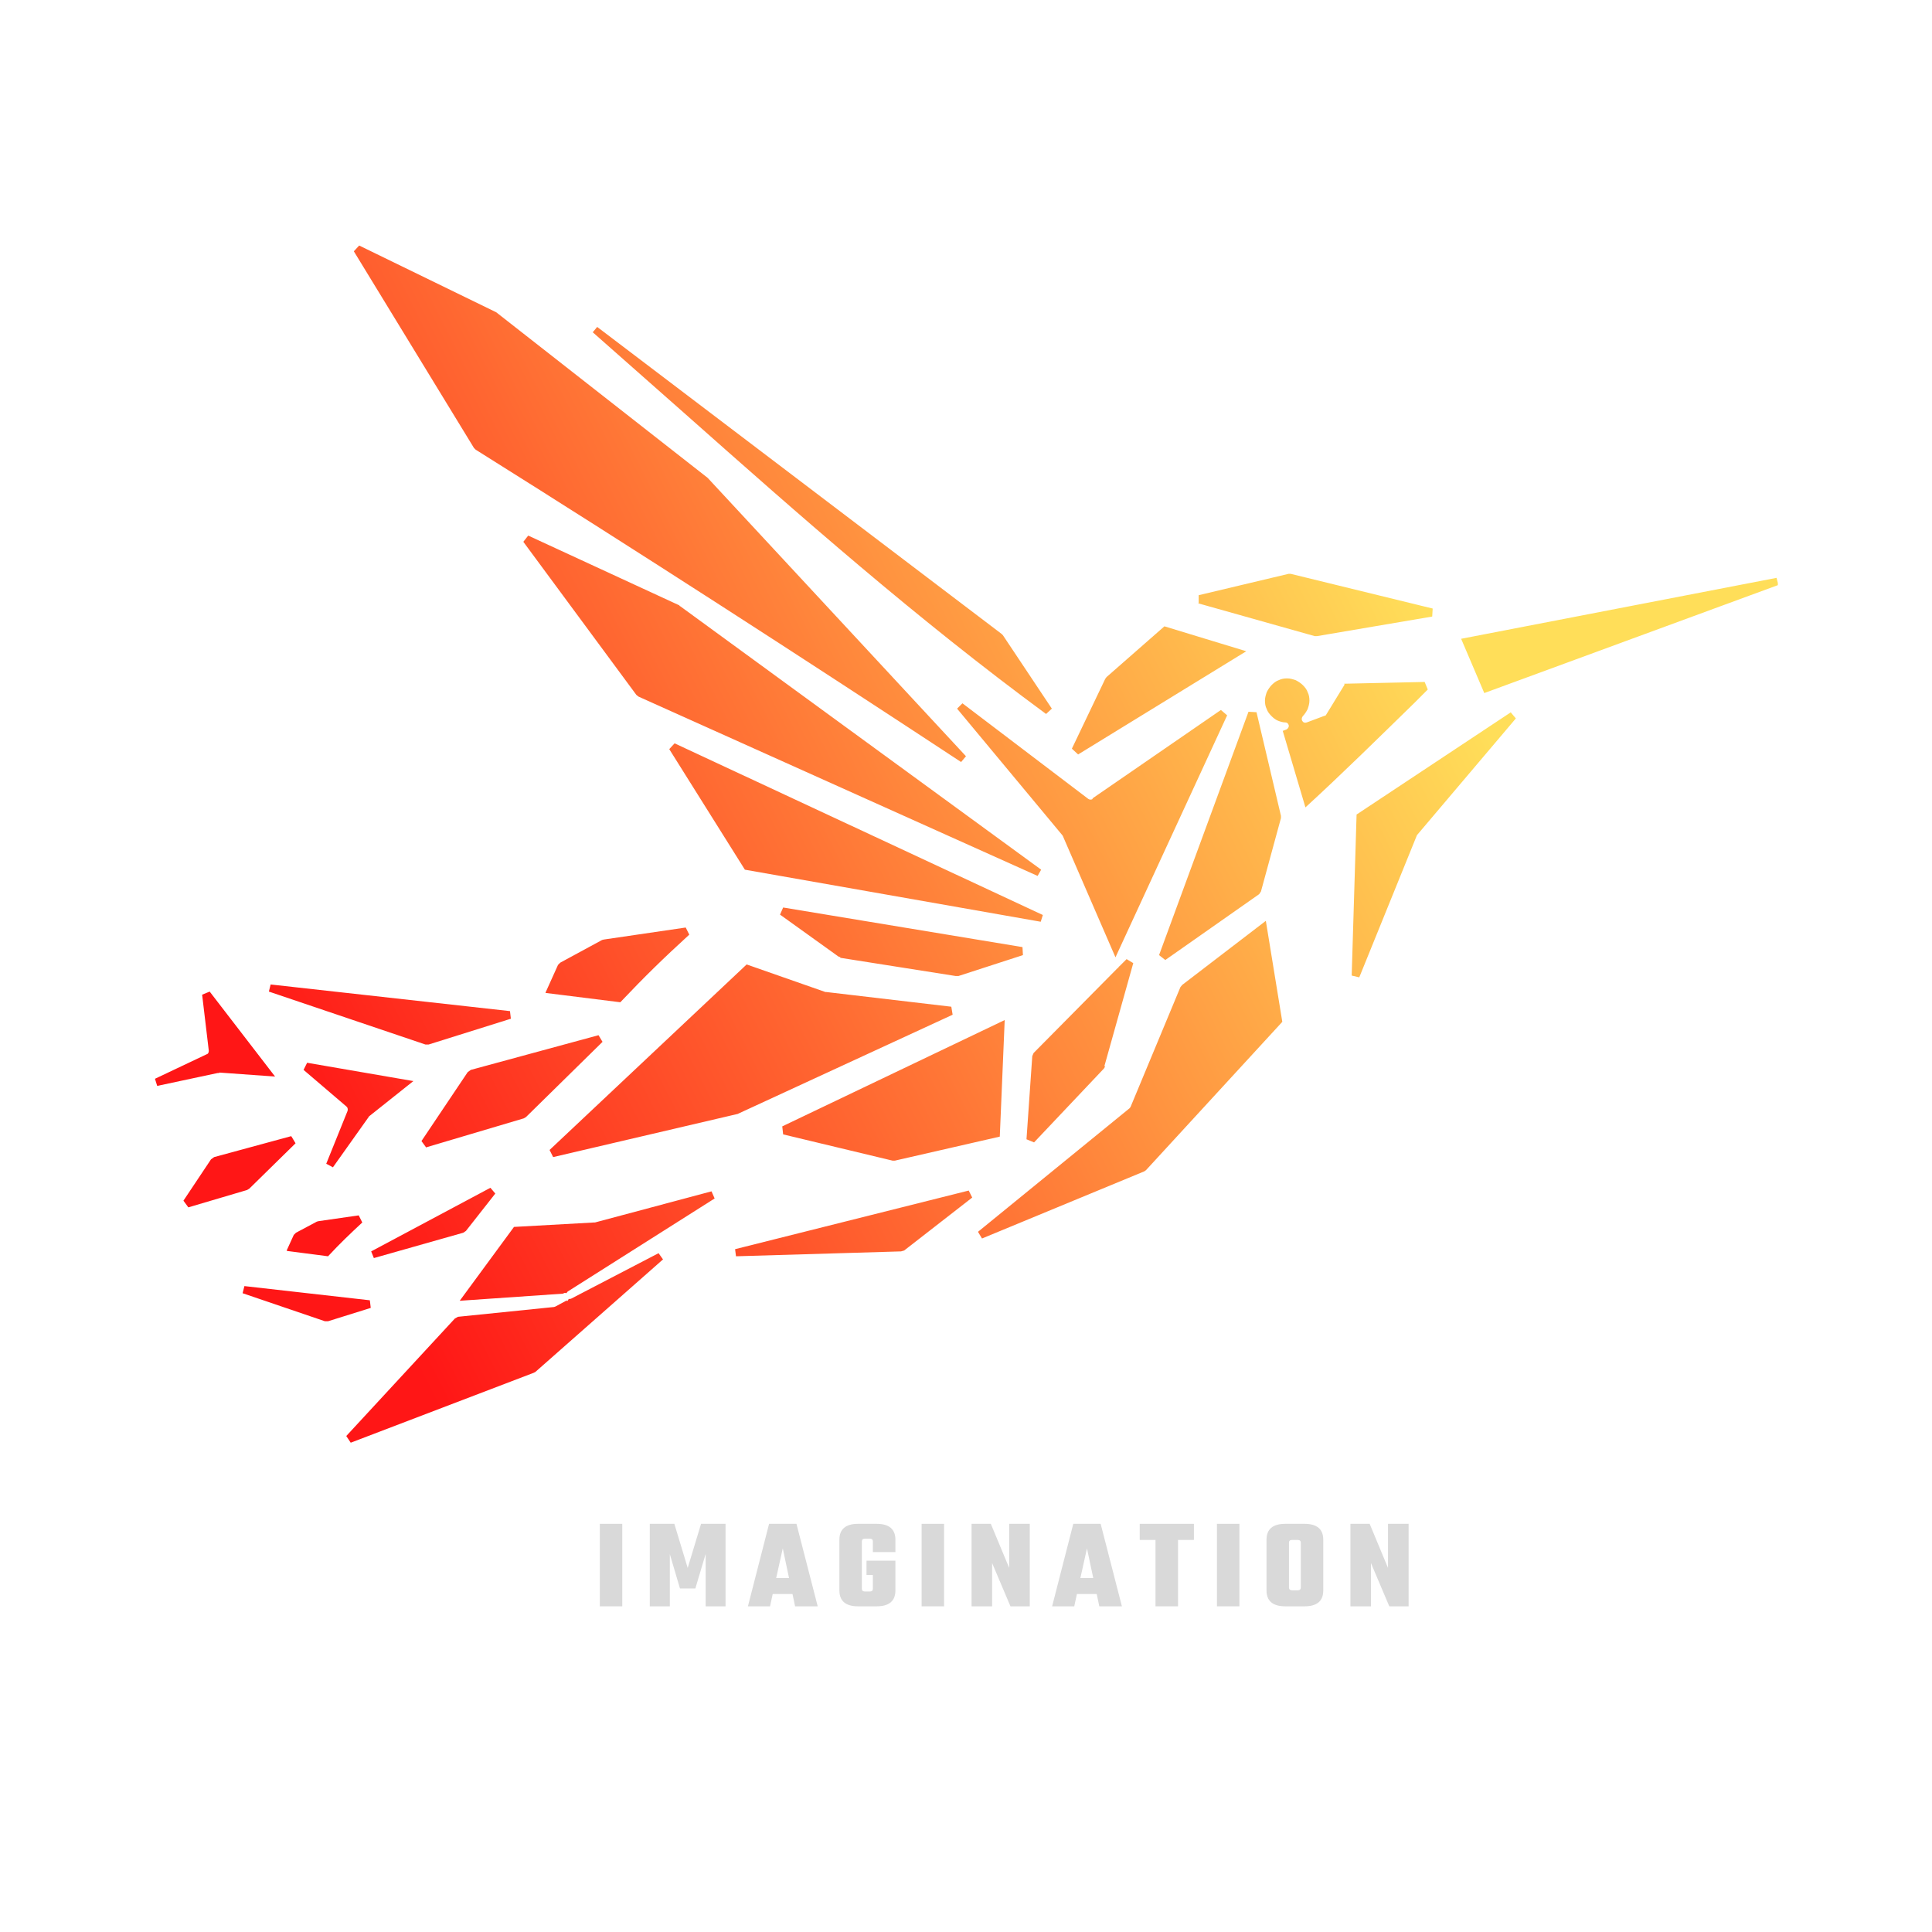 <svg xmlns="http://www.w3.org/2000/svg" xmlns:xlink="http://www.w3.org/1999/xlink" width="500" zoomAndPan="magnify" viewBox="0 0 375 375" height="500" preserveAspectRatio="xMidYMid meet" version="1.0"><defs><g/><clipPath id="3cbec2a0d0"><path d="M 30.078 47 L 345.078 47 L 345.078 281 L 30.078 281 Z M 30.078 47 " clip-rule="nonzero"/></clipPath><clipPath id="b74a3a1282"><path d="M 68.68 48.777 L 91.992 86.945 L 92.34 87.289 C 124.289 107.324 155.031 127.184 186.547 147.91 L 187.496 146.785 L 137.414 92.816 L 137.328 92.73 L 96.312 60.609 L 96.137 60.523 L 69.715 47.656 Z M 42.602 208.184 L 53.395 208.961 L 40.699 192.465 L 39.234 193.07 L 40.527 203.949 C 40.527 204.211 40.441 204.555 40.098 204.641 L 30.078 209.391 L 30.512 210.773 L 42.254 208.27 C 42.34 208.27 42.43 208.27 42.516 208.27 Z M 56.504 220.531 L 41.566 224.59 L 40.961 225.02 L 35.605 233.051 L 36.555 234.348 L 47.953 230.98 L 48.387 230.719 L 57.367 221.91 L 56.59 220.617 Z M 80.164 209.824 L 59.613 206.281 L 58.922 207.664 L 67.211 214.746 C 67.469 214.918 67.555 215.262 67.469 215.609 L 63.324 225.883 L 64.621 226.574 L 71.613 216.73 C 71.613 216.645 71.699 216.645 71.789 216.559 L 80.25 209.824 Z M 99.074 196.266 L 52.531 191.086 L 52.188 192.465 L 82.582 202.742 L 83.188 202.742 L 99.16 197.734 L 98.988 196.266 Z M 105.895 192.727 L 120.402 194.539 C 125.152 189.531 128.691 186.074 133.789 181.414 L 133.098 180.031 L 117.207 182.363 L 116.863 182.449 L 108.746 186.852 L 108.312 187.285 L 105.895 192.641 Z M 82.754 222.688 L 101.664 217.074 L 102.098 216.816 L 116.949 202.223 L 116.172 200.93 L 91.391 207.664 L 90.785 208.094 L 81.805 221.48 L 82.754 222.773 Z M 55.727 242.809 L 63.672 243.844 C 66 241.34 67.816 239.613 70.32 237.281 L 69.629 235.902 L 61.855 237.023 L 61.512 237.109 L 57.453 239.27 L 57.02 239.699 L 55.641 242.723 Z M 71.875 252.395 L 47.438 249.629 L 47.09 251.012 L 63.066 256.453 L 63.672 256.453 L 71.961 253.863 L 71.789 252.395 Z M 72.566 244.191 L 89.922 239.27 L 90.438 238.922 L 96.137 231.668 L 95.188 230.547 L 72.047 242.895 Z M 110.039 252.395 L 107.797 253.602 C 107.711 253.602 107.625 253.688 107.535 253.688 L 88.887 255.59 L 88.281 255.934 L 67.211 278.73 L 68.074 280.027 L 103.566 266.469 L 103.91 266.297 L 128.691 244.449 L 127.828 243.242 L 110.906 252.047 C 110.73 252.133 110.559 252.133 110.387 252.133 C 110.301 252.309 110.215 252.48 110.039 252.566 Z M 110.215 250.668 L 138.711 232.621 L 138.105 231.238 L 115.48 237.281 L 115.309 237.281 L 99.766 238.145 L 89.23 252.48 L 109.266 251.098 L 109.438 251.012 C 109.609 250.926 109.781 250.926 109.953 251.012 C 110.039 250.84 110.129 250.754 110.215 250.668 Z M 188.102 231.066 L 142.68 242.465 L 142.855 243.844 L 174.891 242.895 L 175.496 242.723 L 188.707 232.445 L 188.016 231.066 Z M 184.648 195.402 L 160.383 192.551 L 160.211 192.551 L 144.926 187.199 L 106.672 223.207 L 107.363 224.59 L 143.199 216.211 L 143.371 216.125 L 184.906 196.957 Z M 163.059 185.902 L 185.512 189.445 L 186.031 189.445 L 198.551 185.387 L 198.465 183.832 L 152.008 176.145 L 151.402 177.527 L 162.715 185.645 L 163.148 185.816 Z M 194.059 220.617 L 195.012 197.992 L 151.836 218.629 L 152.008 220.184 L 173.25 225.281 L 173.684 225.281 Z M 214.352 206.973 L 219.965 186.941 L 218.672 186.164 L 217.289 187.543 C 217.203 187.629 217.117 187.629 217.117 187.715 C 217.117 187.805 217.031 187.891 216.945 187.891 L 200.625 204.383 L 200.363 204.988 L 199.242 221.133 L 200.711 221.738 L 214.266 207.406 L 214.527 206.973 Z M 245.699 178.734 L 229.465 191.172 L 229.117 191.602 L 219.449 214.832 C 219.363 214.918 219.363 215.004 219.273 215.09 L 189.828 239.094 L 190.605 240.391 L 222.125 227.352 L 222.469 227.094 L 248.895 198.336 Z M 248.633 158.355 L 243.887 138.238 L 242.332 138.152 L 224.973 185.387 L 226.184 186.336 L 244.402 173.555 L 244.75 173.035 L 248.633 158.789 L 248.633 158.27 Z M 288.098 134.523 L 345.176 113.543 L 344.828 112.16 L 283.605 123.988 Z M 293.277 138.238 L 263.312 158.098 L 262.363 189.355 L 263.832 189.703 L 274.973 162.242 C 274.973 162.156 275.059 162.07 275.059 162.07 L 294.227 139.445 L 293.277 138.324 Z M 260.984 132.883 L 257.441 138.668 C 257.355 138.844 257.27 138.93 257.098 138.93 L 253.645 140.223 C 253.383 140.309 253.039 140.309 252.867 140.051 C 252.605 139.793 252.605 139.359 252.867 139.016 C 253.211 138.668 253.555 138.152 253.816 137.633 C 253.988 137.113 254.16 136.598 254.16 135.992 C 254.16 135.387 254.074 134.871 253.816 134.352 C 253.645 133.832 253.297 133.402 252.867 132.969 C 252.52 132.625 252.004 132.277 251.484 132.02 C 250.965 131.848 250.449 131.676 249.844 131.676 C 249.238 131.676 248.723 131.762 248.203 132.02 C 247.684 132.191 247.254 132.539 246.82 132.969 C 246.477 133.316 246.129 133.832 245.871 134.352 C 245.699 134.871 245.527 135.387 245.527 135.992 C 245.527 136.598 245.613 137.113 245.871 137.633 C 246.043 138.152 246.391 138.582 246.82 139.016 C 247.168 139.359 247.598 139.707 248.031 139.879 C 248.461 140.051 248.98 140.223 249.496 140.223 C 249.758 140.223 250.016 140.395 250.102 140.656 C 250.273 141 250.016 141.434 249.672 141.605 L 248.98 141.863 L 253.383 156.715 C 260.637 150.066 267.457 143.332 274.539 136.426 L 277.129 133.832 L 276.527 132.367 L 260.895 132.711 Z M 232.488 117.082 L 255.195 123.473 L 255.629 123.473 L 277.992 119.672 L 278.082 118.117 L 250.535 111.383 L 250.102 111.383 L 232.66 115.527 L 232.66 117.082 Z M 209.258 146.441 L 241.898 126.406 L 226.012 121.57 L 214.785 131.414 L 214.527 131.762 L 208.051 145.316 L 209.172 146.355 Z M 212.109 155.074 C 211.848 155.25 211.504 155.25 211.246 155.074 L 186.809 136.512 L 185.77 137.547 L 206.234 162.156 C 206.234 162.242 206.324 162.242 206.324 162.328 L 216.512 185.816 L 238.188 138.844 L 236.977 137.805 L 212.023 154.988 Z M 132.75 80.125 C 155.719 100.504 177.828 120.016 203.043 138.582 L 204.164 137.547 L 194.664 123.297 L 194.406 123.039 L 115.914 63.457 L 115.051 64.492 C 120.922 69.676 126.879 74.941 132.75 80.125 Z M 202.438 177.613 L 130.938 144.281 L 129.902 145.406 L 144.582 168.805 L 202.004 178.91 L 202.438 177.527 Z M 131.887 117.512 L 102.527 103.957 L 101.578 105.164 L 123.512 134.871 L 123.945 135.215 L 201.398 170.016 L 202.09 168.805 L 132.059 117.688 L 131.887 117.598 Z M 131.887 117.512 " clip-rule="evenodd"/></clipPath><linearGradient x1="38.593" gradientTransform="matrix(8.635, 0, 0, 8.635, 30.08, 47.655)" y1="4.167" x2="-1.275" gradientUnits="userSpaceOnUse" y2="24.398" id="a0a5a66b94"><stop stop-opacity="1" stop-color="rgb(100%, 87.099%, 34.9%)" offset="0"/><stop stop-opacity="1" stop-color="rgb(100%, 87.099%, 34.9%)" offset="0.125"/><stop stop-opacity="1" stop-color="rgb(100%, 87.099%, 34.9%)" offset="0.188"/><stop stop-opacity="1" stop-color="rgb(100%, 87.099%, 34.9%)" offset="0.219"/><stop stop-opacity="1" stop-color="rgb(100%, 87.099%, 34.9%)" offset="0.234"/><stop stop-opacity="1" stop-color="rgb(100%, 87.016%, 34.871%)" offset="0.242"/><stop stop-opacity="1" stop-color="rgb(100%, 86.441%, 34.679%)" offset="0.246"/><stop stop-opacity="1" stop-color="rgb(100%, 85.95%, 34.514%)" offset="0.25"/><stop stop-opacity="1" stop-color="rgb(100%, 85.457%, 34.349%)" offset="0.254"/><stop stop-opacity="1" stop-color="rgb(100%, 84.966%, 34.184%)" offset="0.258"/><stop stop-opacity="1" stop-color="rgb(100%, 84.473%, 34.019%)" offset="0.262"/><stop stop-opacity="1" stop-color="rgb(100%, 83.98%, 33.855%)" offset="0.266"/><stop stop-opacity="1" stop-color="rgb(100%, 83.487%, 33.69%)" offset="0.27"/><stop stop-opacity="1" stop-color="rgb(100%, 82.996%, 33.525%)" offset="0.273"/><stop stop-opacity="1" stop-color="rgb(100%, 82.503%, 33.359%)" offset="0.277"/><stop stop-opacity="1" stop-color="rgb(100%, 82.011%, 33.194%)" offset="0.281"/><stop stop-opacity="1" stop-color="rgb(100%, 81.519%, 33.029%)" offset="0.285"/><stop stop-opacity="1" stop-color="rgb(100%, 81.026%, 32.864%)" offset="0.289"/><stop stop-opacity="1" stop-color="rgb(100%, 80.533%, 32.7%)" offset="0.293"/><stop stop-opacity="1" stop-color="rgb(100%, 80.042%, 32.535%)" offset="0.297"/><stop stop-opacity="1" stop-color="rgb(100%, 79.549%, 32.37%)" offset="0.301"/><stop stop-opacity="1" stop-color="rgb(100%, 79.057%, 32.205%)" offset="0.305"/><stop stop-opacity="1" stop-color="rgb(100%, 78.564%, 32.039%)" offset="0.309"/><stop stop-opacity="1" stop-color="rgb(100%, 78.072%, 31.874%)" offset="0.312"/><stop stop-opacity="1" stop-color="rgb(100%, 77.579%, 31.709%)" offset="0.316"/><stop stop-opacity="1" stop-color="rgb(100%, 77.087%, 31.544%)" offset="0.32"/><stop stop-opacity="1" stop-color="rgb(100%, 76.595%, 31.38%)" offset="0.324"/><stop stop-opacity="1" stop-color="rgb(100%, 76.103%, 31.215%)" offset="0.328"/><stop stop-opacity="1" stop-color="rgb(100%, 75.61%, 31.05%)" offset="0.332"/><stop stop-opacity="1" stop-color="rgb(100%, 75.117%, 30.885%)" offset="0.336"/><stop stop-opacity="1" stop-color="rgb(100%, 74.625%, 30.721%)" offset="0.34"/><stop stop-opacity="1" stop-color="rgb(100%, 74.133%, 30.556%)" offset="0.344"/><stop stop-opacity="1" stop-color="rgb(100%, 73.64%, 30.389%)" offset="0.348"/><stop stop-opacity="1" stop-color="rgb(100%, 73.149%, 30.225%)" offset="0.352"/><stop stop-opacity="1" stop-color="rgb(100%, 72.656%, 30.06%)" offset="0.355"/><stop stop-opacity="1" stop-color="rgb(100%, 72.163%, 29.895%)" offset="0.359"/><stop stop-opacity="1" stop-color="rgb(100%, 71.671%, 29.73%)" offset="0.363"/><stop stop-opacity="1" stop-color="rgb(100%, 71.179%, 29.565%)" offset="0.367"/><stop stop-opacity="1" stop-color="rgb(100%, 70.686%, 29.401%)" offset="0.371"/><stop stop-opacity="1" stop-color="rgb(100%, 70.193%, 29.236%)" offset="0.375"/><stop stop-opacity="1" stop-color="rgb(100%, 69.701%, 29.071%)" offset="0.379"/><stop stop-opacity="1" stop-color="rgb(100%, 69.209%, 28.906%)" offset="0.383"/><stop stop-opacity="1" stop-color="rgb(100%, 68.716%, 28.74%)" offset="0.387"/><stop stop-opacity="1" stop-color="rgb(100%, 68.225%, 28.575%)" offset="0.391"/><stop stop-opacity="1" stop-color="rgb(100%, 67.732%, 28.41%)" offset="0.395"/><stop stop-opacity="1" stop-color="rgb(100%, 67.239%, 28.246%)" offset="0.398"/><stop stop-opacity="1" stop-color="rgb(100%, 66.747%, 28.081%)" offset="0.402"/><stop stop-opacity="1" stop-color="rgb(100%, 66.255%, 27.916%)" offset="0.406"/><stop stop-opacity="1" stop-color="rgb(100%, 65.762%, 27.751%)" offset="0.41"/><stop stop-opacity="1" stop-color="rgb(100%, 65.271%, 27.586%)" offset="0.414"/><stop stop-opacity="1" stop-color="rgb(100%, 64.778%, 27.422%)" offset="0.418"/><stop stop-opacity="1" stop-color="rgb(100%, 64.285%, 27.257%)" offset="0.422"/><stop stop-opacity="1" stop-color="rgb(100%, 63.792%, 27.09%)" offset="0.426"/><stop stop-opacity="1" stop-color="rgb(100%, 63.301%, 26.926%)" offset="0.43"/><stop stop-opacity="1" stop-color="rgb(100%, 62.808%, 26.761%)" offset="0.434"/><stop stop-opacity="1" stop-color="rgb(100%, 62.317%, 26.596%)" offset="0.438"/><stop stop-opacity="1" stop-color="rgb(100%, 61.824%, 26.431%)" offset="0.441"/><stop stop-opacity="1" stop-color="rgb(100%, 61.331%, 26.266%)" offset="0.445"/><stop stop-opacity="1" stop-color="rgb(100%, 60.838%, 26.102%)" offset="0.449"/><stop stop-opacity="1" stop-color="rgb(100%, 60.347%, 25.937%)" offset="0.453"/><stop stop-opacity="1" stop-color="rgb(100%, 59.854%, 25.771%)" offset="0.457"/><stop stop-opacity="1" stop-color="rgb(100%, 59.363%, 25.606%)" offset="0.461"/><stop stop-opacity="1" stop-color="rgb(100%, 58.87%, 25.441%)" offset="0.465"/><stop stop-opacity="1" stop-color="rgb(100%, 58.377%, 25.276%)" offset="0.469"/><stop stop-opacity="1" stop-color="rgb(100%, 57.884%, 25.111%)" offset="0.473"/><stop stop-opacity="1" stop-color="rgb(100%, 57.393%, 24.947%)" offset="0.477"/><stop stop-opacity="1" stop-color="rgb(100%, 56.9%, 24.782%)" offset="0.48"/><stop stop-opacity="1" stop-color="rgb(100%, 56.409%, 24.617%)" offset="0.484"/><stop stop-opacity="1" stop-color="rgb(100%, 55.916%, 24.452%)" offset="0.488"/><stop stop-opacity="1" stop-color="rgb(100%, 55.423%, 24.287%)" offset="0.492"/><stop stop-opacity="1" stop-color="rgb(100%, 54.93%, 24.121%)" offset="0.496"/><stop stop-opacity="1" stop-color="rgb(100%, 54.439%, 23.956%)" offset="0.5"/><stop stop-opacity="1" stop-color="rgb(100%, 53.946%, 23.792%)" offset="0.504"/><stop stop-opacity="1" stop-color="rgb(100%, 53.455%, 23.627%)" offset="0.508"/><stop stop-opacity="1" stop-color="rgb(100%, 52.962%, 23.462%)" offset="0.512"/><stop stop-opacity="1" stop-color="rgb(100%, 52.469%, 23.297%)" offset="0.516"/><stop stop-opacity="1" stop-color="rgb(100%, 51.976%, 23.132%)" offset="0.52"/><stop stop-opacity="1" stop-color="rgb(100%, 51.485%, 22.968%)" offset="0.523"/><stop stop-opacity="1" stop-color="rgb(100%, 50.992%, 22.803%)" offset="0.527"/><stop stop-opacity="1" stop-color="rgb(100%, 50.5%, 22.638%)" offset="0.531"/><stop stop-opacity="1" stop-color="rgb(100%, 50.008%, 22.472%)" offset="0.535"/><stop stop-opacity="1" stop-color="rgb(100%, 49.515%, 22.307%)" offset="0.539"/><stop stop-opacity="1" stop-color="rgb(100%, 49.022%, 22.142%)" offset="0.543"/><stop stop-opacity="1" stop-color="rgb(100%, 48.531%, 21.977%)" offset="0.547"/><stop stop-opacity="1" stop-color="rgb(100%, 48.038%, 21.812%)" offset="0.551"/><stop stop-opacity="1" stop-color="rgb(100%, 47.546%, 21.648%)" offset="0.555"/><stop stop-opacity="1" stop-color="rgb(100%, 47.054%, 21.483%)" offset="0.559"/><stop stop-opacity="1" stop-color="rgb(100%, 46.561%, 21.318%)" offset="0.562"/><stop stop-opacity="1" stop-color="rgb(100%, 46.068%, 21.153%)" offset="0.566"/><stop stop-opacity="1" stop-color="rgb(100%, 45.576%, 20.988%)" offset="0.57"/><stop stop-opacity="1" stop-color="rgb(100%, 45.084%, 20.822%)" offset="0.574"/><stop stop-opacity="1" stop-color="rgb(100%, 44.592%, 20.657%)" offset="0.578"/><stop stop-opacity="1" stop-color="rgb(100%, 44.099%, 20.493%)" offset="0.582"/><stop stop-opacity="1" stop-color="rgb(100%, 43.607%, 20.328%)" offset="0.586"/><stop stop-opacity="1" stop-color="rgb(100%, 43.114%, 20.163%)" offset="0.59"/><stop stop-opacity="1" stop-color="rgb(100%, 42.622%, 19.998%)" offset="0.594"/><stop stop-opacity="1" stop-color="rgb(100%, 42.13%, 19.833%)" offset="0.598"/><stop stop-opacity="1" stop-color="rgb(100%, 41.638%, 19.669%)" offset="0.602"/><stop stop-opacity="1" stop-color="rgb(100%, 41.145%, 19.502%)" offset="0.605"/><stop stop-opacity="1" stop-color="rgb(100%, 40.652%, 19.337%)" offset="0.609"/><stop stop-opacity="1" stop-color="rgb(100%, 40.16%, 19.173%)" offset="0.613"/><stop stop-opacity="1" stop-color="rgb(100%, 39.668%, 19.008%)" offset="0.617"/><stop stop-opacity="1" stop-color="rgb(100%, 39.175%, 18.843%)" offset="0.621"/><stop stop-opacity="1" stop-color="rgb(100%, 38.684%, 18.678%)" offset="0.625"/><stop stop-opacity="1" stop-color="rgb(100%, 38.191%, 18.513%)" offset="0.629"/><stop stop-opacity="1" stop-color="rgb(100%, 37.698%, 18.349%)" offset="0.633"/><stop stop-opacity="1" stop-color="rgb(100%, 37.206%, 18.184%)" offset="0.637"/><stop stop-opacity="1" stop-color="rgb(100%, 36.714%, 18.019%)" offset="0.641"/><stop stop-opacity="1" stop-color="rgb(100%, 36.221%, 17.853%)" offset="0.645"/><stop stop-opacity="1" stop-color="rgb(100%, 35.73%, 17.688%)" offset="0.648"/><stop stop-opacity="1" stop-color="rgb(100%, 35.237%, 17.523%)" offset="0.652"/><stop stop-opacity="1" stop-color="rgb(100%, 34.744%, 17.358%)" offset="0.656"/><stop stop-opacity="1" stop-color="rgb(100%, 34.251%, 17.194%)" offset="0.66"/><stop stop-opacity="1" stop-color="rgb(100%, 33.76%, 17.029%)" offset="0.664"/><stop stop-opacity="1" stop-color="rgb(100%, 33.267%, 16.864%)" offset="0.668"/><stop stop-opacity="1" stop-color="rgb(100%, 32.776%, 16.699%)" offset="0.672"/><stop stop-opacity="1" stop-color="rgb(100%, 32.283%, 16.534%)" offset="0.676"/><stop stop-opacity="1" stop-color="rgb(100%, 31.79%, 16.37%)" offset="0.68"/><stop stop-opacity="1" stop-color="rgb(100%, 31.297%, 16.203%)" offset="0.684"/><stop stop-opacity="1" stop-color="rgb(100%, 30.806%, 16.039%)" offset="0.688"/><stop stop-opacity="1" stop-color="rgb(100%, 30.313%, 15.874%)" offset="0.691"/><stop stop-opacity="1" stop-color="rgb(100%, 29.82%, 15.709%)" offset="0.695"/><stop stop-opacity="1" stop-color="rgb(100%, 29.327%, 15.544%)" offset="0.699"/><stop stop-opacity="1" stop-color="rgb(100%, 28.836%, 15.379%)" offset="0.703"/><stop stop-opacity="1" stop-color="rgb(100%, 28.343%, 15.215%)" offset="0.707"/><stop stop-opacity="1" stop-color="rgb(100%, 27.852%, 15.05%)" offset="0.711"/><stop stop-opacity="1" stop-color="rgb(100%, 27.359%, 14.885%)" offset="0.715"/><stop stop-opacity="1" stop-color="rgb(100%, 26.866%, 14.72%)" offset="0.719"/><stop stop-opacity="1" stop-color="rgb(100%, 26.373%, 14.554%)" offset="0.723"/><stop stop-opacity="1" stop-color="rgb(100%, 25.882%, 14.389%)" offset="0.727"/><stop stop-opacity="1" stop-color="rgb(100%, 25.389%, 14.224%)" offset="0.73"/><stop stop-opacity="1" stop-color="rgb(100%, 24.898%, 14.059%)" offset="0.734"/><stop stop-opacity="1" stop-color="rgb(100%, 24.405%, 13.895%)" offset="0.738"/><stop stop-opacity="1" stop-color="rgb(100%, 23.912%, 13.73%)" offset="0.742"/><stop stop-opacity="1" stop-color="rgb(100%, 23.419%, 13.565%)" offset="0.746"/><stop stop-opacity="1" stop-color="rgb(100%, 22.928%, 13.4%)" offset="0.75"/><stop stop-opacity="1" stop-color="rgb(100%, 22.435%, 13.235%)" offset="0.754"/><stop stop-opacity="1" stop-color="rgb(100%, 21.944%, 13.071%)" offset="0.758"/><stop stop-opacity="1" stop-color="rgb(100%, 21.451%, 12.904%)" offset="0.762"/><stop stop-opacity="1" stop-color="rgb(100%, 20.958%, 12.74%)" offset="0.766"/><stop stop-opacity="1" stop-color="rgb(100%, 20.465%, 12.575%)" offset="0.77"/><stop stop-opacity="1" stop-color="rgb(100%, 19.974%, 12.41%)" offset="0.773"/><stop stop-opacity="1" stop-color="rgb(100%, 19.481%, 12.245%)" offset="0.777"/><stop stop-opacity="1" stop-color="rgb(100%, 18.99%, 12.08%)" offset="0.781"/><stop stop-opacity="1" stop-color="rgb(100%, 18.497%, 11.916%)" offset="0.785"/><stop stop-opacity="1" stop-color="rgb(100%, 18.004%, 11.751%)" offset="0.789"/><stop stop-opacity="1" stop-color="rgb(100%, 17.511%, 11.584%)" offset="0.793"/><stop stop-opacity="1" stop-color="rgb(100%, 17.02%, 11.42%)" offset="0.797"/><stop stop-opacity="1" stop-color="rgb(100%, 16.527%, 11.255%)" offset="0.801"/><stop stop-opacity="1" stop-color="rgb(100%, 16.035%, 11.09%)" offset="0.805"/><stop stop-opacity="1" stop-color="rgb(100%, 15.543%, 10.925%)" offset="0.809"/><stop stop-opacity="1" stop-color="rgb(100%, 15.05%, 10.76%)" offset="0.812"/><stop stop-opacity="1" stop-color="rgb(100%, 14.557%, 10.596%)" offset="0.816"/><stop stop-opacity="1" stop-color="rgb(100%, 14.066%, 10.431%)" offset="0.82"/><stop stop-opacity="1" stop-color="rgb(100%, 13.573%, 10.266%)" offset="0.824"/><stop stop-opacity="1" stop-color="rgb(100%, 13.081%, 10.101%)" offset="0.828"/><stop stop-opacity="1" stop-color="rgb(100%, 12.589%, 9.935%)" offset="0.832"/><stop stop-opacity="1" stop-color="rgb(100%, 12.096%, 9.77%)" offset="0.836"/><stop stop-opacity="1" stop-color="rgb(100%, 11.603%, 9.605%)" offset="0.84"/><stop stop-opacity="1" stop-color="rgb(100%, 11.111%, 9.441%)" offset="0.844"/><stop stop-opacity="1" stop-color="rgb(100%, 10.619%, 9.276%)" offset="0.848"/><stop stop-opacity="1" stop-color="rgb(100%, 10.127%, 9.111%)" offset="0.852"/><stop stop-opacity="1" stop-color="rgb(100%, 9.634%, 8.946%)" offset="0.855"/><stop stop-opacity="1" stop-color="rgb(100%, 9.142%, 8.781%)" offset="0.859"/><stop stop-opacity="1" stop-color="rgb(100%, 8.87%, 8.69%)" offset="0.863"/><stop stop-opacity="1" stop-color="rgb(100%, 8.6%, 8.6%)" offset="0.867"/><stop stop-opacity="1" stop-color="rgb(100%, 8.6%, 8.6%)" offset="0.875"/><stop stop-opacity="1" stop-color="rgb(100%, 8.6%, 8.6%)" offset="1"/></linearGradient></defs><g clip-path="url(#3cbec2a0d0)"><g clip-path="url(#b74a3a1282)"><path fill="url(#a0a5a66b94)" d="M 30.078 47.656 L 30.078 280.027 L 345.078 280.027 L 345.078 47.656 Z M 30.078 47.656 " fill-rule="nonzero"/></g></g><g fill="#d9d9d9" fill-opacity="1"><g transform="translate(115.423, 311.788)"><g><path d="M 1 -16.016 L 5.359 -16.016 L 5.359 0 L 1 0 Z M 1 -16.016 "/></g></g></g><g fill="#d9d9d9" fill-opacity="1"><g transform="translate(125.123, 311.788)"><g><path d="M 4.891 0 L 1 0 L 1 -16.016 L 5.766 -16.016 L 8.359 -7.453 L 10.953 -16.016 L 15.703 -16.016 L 15.703 0 L 11.844 0 L 11.844 -10.172 L 9.844 -3.469 L 6.859 -3.469 L 4.891 -10.125 Z M 4.891 0 "/></g></g></g><g fill="#d9d9d9" fill-opacity="1"><g transform="translate(145.17, 311.788)"><g><path d="M 9.156 0 L 8.656 -2.391 L 4.812 -2.391 L 4.297 0 L 0 0 L 4.109 -16.016 L 9.422 -16.016 L 13.547 0 Z M 5.484 -5.484 L 7.984 -5.484 L 6.766 -11.25 Z M 5.484 -5.484 "/></g></g></g><g fill="#d9d9d9" fill-opacity="1"><g transform="translate(162.05, 311.788)"><g><path d="M 11.75 -10.531 L 7.375 -10.531 L 7.375 -12.594 C 7.375 -12.957 7.172 -13.141 6.766 -13.141 L 5.859 -13.141 C 5.441 -13.141 5.234 -12.957 5.234 -12.594 L 5.234 -3.422 C 5.234 -3.055 5.441 -2.875 5.859 -2.875 L 6.766 -2.875 C 7.172 -2.875 7.375 -3.055 7.375 -3.422 L 7.375 -6.078 L 6.141 -6.078 L 6.141 -8.859 L 11.75 -8.859 L 11.75 -3.094 C 11.75 -1.031 10.523 0 8.078 0 L 4.531 0 C 2.094 0 0.875 -1.031 0.875 -3.094 L 0.875 -12.922 C 0.875 -14.984 2.094 -16.016 4.531 -16.016 L 8.078 -16.016 C 10.523 -16.016 11.75 -14.984 11.75 -12.922 Z M 11.75 -10.531 "/></g></g></g><g fill="#d9d9d9" fill-opacity="1"><g transform="translate(177.884, 311.788)"><g><path d="M 1 -16.016 L 5.359 -16.016 L 5.359 0 L 1 0 Z M 1 -16.016 "/></g></g></g><g fill="#d9d9d9" fill-opacity="1"><g transform="translate(187.583, 311.788)"><g><path d="M 8.297 -16.016 L 12.297 -16.016 L 12.297 0 L 8.547 0 L 4.984 -8.406 L 4.984 0 L 1 0 L 1 -16.016 L 4.734 -16.016 L 8.297 -7.453 Z M 8.297 -16.016 "/></g></g></g><g fill="#d9d9d9" fill-opacity="1"><g transform="translate(204.215, 311.788)"><g><path d="M 9.156 0 L 8.656 -2.391 L 4.812 -2.391 L 4.297 0 L 0 0 L 4.109 -16.016 L 9.422 -16.016 L 13.547 0 Z M 5.484 -5.484 L 7.984 -5.484 L 6.766 -11.25 Z M 5.484 -5.484 "/></g></g></g><g fill="#d9d9d9" fill-opacity="1"><g transform="translate(221.095, 311.788)"><g><path d="M 10.641 -16.016 L 10.641 -12.891 L 7.562 -12.891 L 7.562 0 L 3.188 0 L 3.188 -12.891 L 0.125 -12.891 L 0.125 -16.016 Z M 10.641 -16.016 "/></g></g></g><g fill="#d9d9d9" fill-opacity="1"><g transform="translate(235.208, 311.788)"><g><path d="M 1 -16.016 L 5.359 -16.016 L 5.359 0 L 1 0 Z M 1 -16.016 "/></g></g></g><g fill="#d9d9d9" fill-opacity="1"><g transform="translate(244.908, 311.788)"><g><path d="M 4.594 -16.016 L 8.281 -16.016 C 10.719 -16.016 11.938 -14.984 11.938 -12.922 L 11.938 -3.094 C 11.938 -1.031 10.719 0 8.281 0 L 4.594 0 C 2.145 0 0.922 -1.031 0.922 -3.094 L 0.922 -12.922 C 0.922 -14.984 2.145 -16.016 4.594 -16.016 Z M 7.578 -3.672 L 7.578 -12.344 C 7.578 -12.707 7.367 -12.891 6.953 -12.891 L 5.906 -12.891 C 5.488 -12.891 5.281 -12.707 5.281 -12.344 L 5.281 -3.672 C 5.281 -3.297 5.488 -3.109 5.906 -3.109 L 6.953 -3.109 C 7.367 -3.109 7.578 -3.297 7.578 -3.672 Z M 7.578 -3.672 "/></g></g></g><g fill="#d9d9d9" fill-opacity="1"><g transform="translate(261.115, 311.788)"><g><path d="M 8.297 -16.016 L 12.297 -16.016 L 12.297 0 L 8.547 0 L 4.984 -8.406 L 4.984 0 L 1 0 L 1 -16.016 L 4.734 -16.016 L 8.297 -7.453 Z M 8.297 -16.016 "/></g></g></g></svg>
